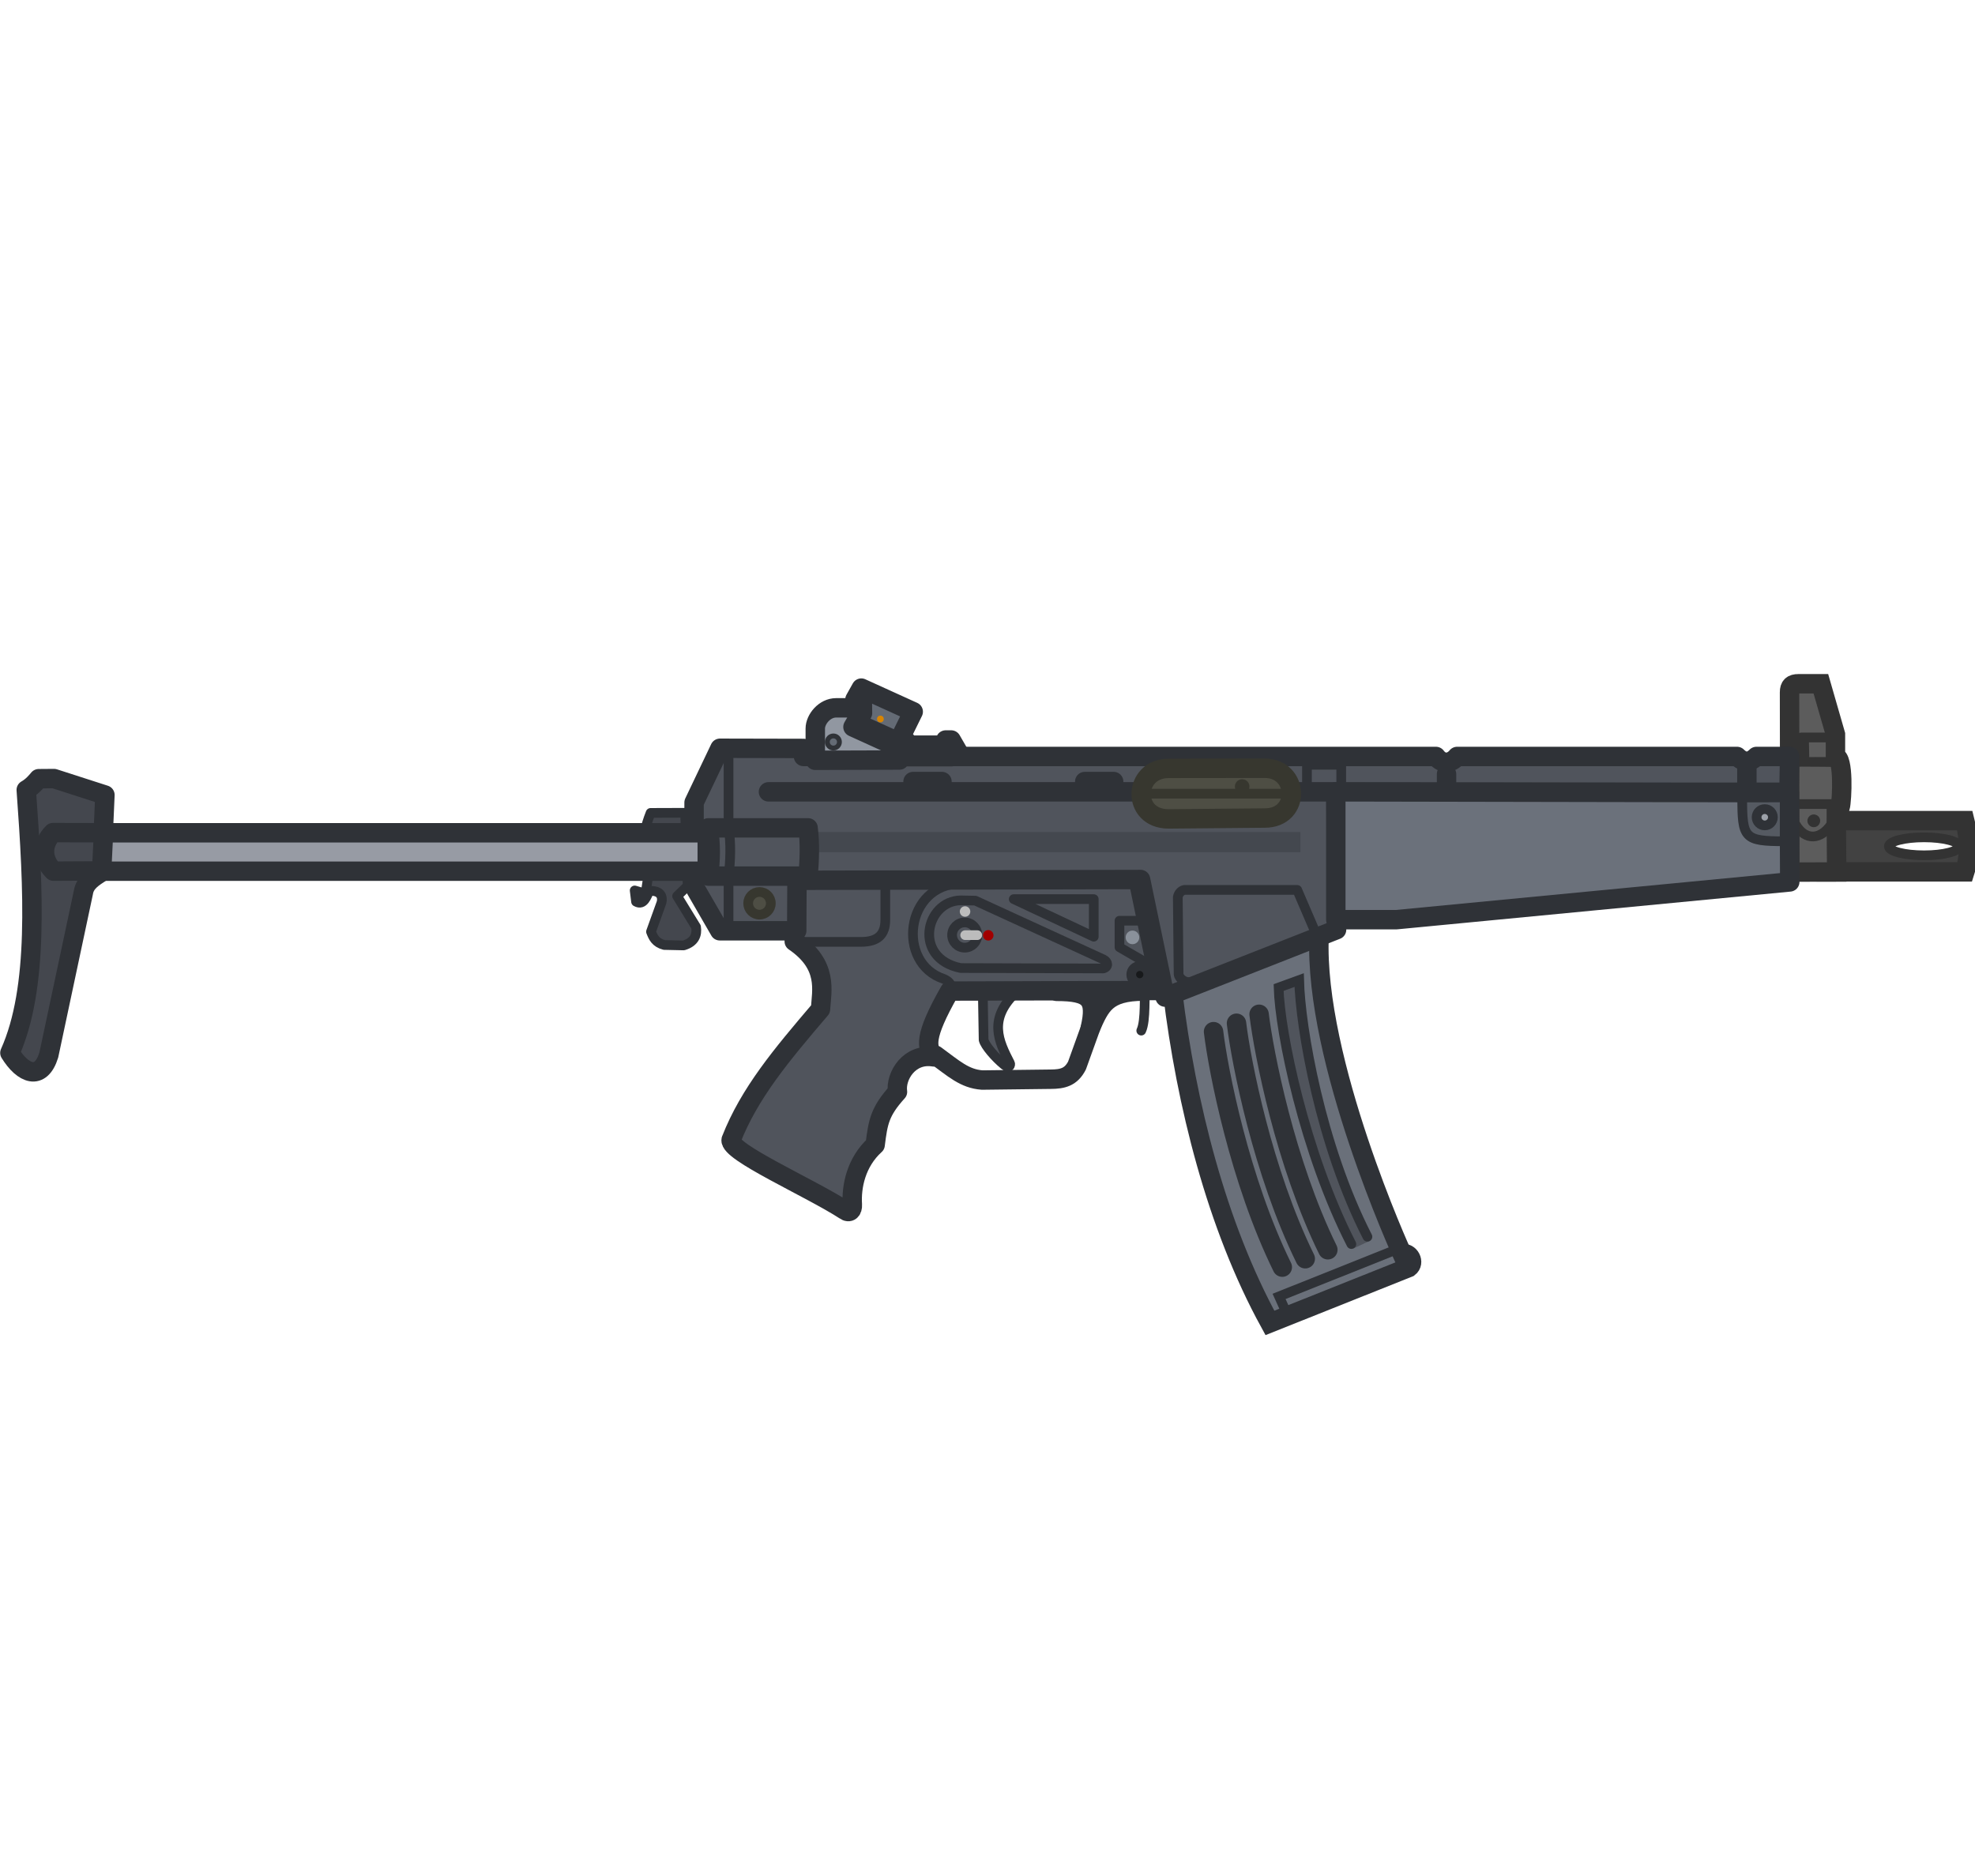 <?xml version="1.0" encoding="UTF-8" standalone="no"?>
<!-- Created with Inkscape (http://www.inkscape.org/) -->

<svg
   width="132.631"
   height="126"
   viewBox="0 0 35.092 33.338"
   version="1.1"
   id="svg1"
   xml:space="preserve"
   inkscape:version="1.4 (86a8ad7, 2024-10-11)"
   sodipodi:docname="mp5e.svg"
   xmlns:inkscape="http://www.inkscape.org/namespaces/inkscape"
   xmlns:sodipodi="http://sodipodi.sourceforge.net/DTD/sodipodi-0.dtd"
   xmlns="http://www.w3.org/2000/svg"
   xmlns:svg="http://www.w3.org/2000/svg"><sodipodi:namedview
     id="namedview1"
     pagecolor="#5d5d5d"
     bordercolor="#000000"
     borderopacity="0.25"
     inkscape:showpageshadow="2"
     inkscape:pageopacity="0.0"
     inkscape:pagecheckerboard="0"
     inkscape:deskcolor="#232323"
     inkscape:document-units="px"
     inkscape:zoom="4.8166668"
     inkscape:cx="71.003458"
     inkscape:cy="74.013839"
     inkscape:window-width="1920"
     inkscape:window-height="1009"
     inkscape:window-x="-8"
     inkscape:window-y="-8"
     inkscape:window-maximized="1"
     inkscape:current-layer="layer4"
     showguides="false" /><defs
     id="defs1"><inkscape:path-effect
       effect="powerclip"
       id="path-effect33"
       is_visible="true"
       lpeversion="1"
       inverse="true"
       flatten="false"
       hide_clip="false"
       message="" /><clipPath
       clipPathUnits="userSpaceOnUse"
       id="clipPath32"><ellipse
         style="display:none;fill:#424242;fill-opacity:1;stroke:none;stroke-width:2.117;stroke-linecap:round;stroke-linejoin:round;stroke-miterlimit:29;stroke-dasharray:none;stroke-opacity:1;paint-order:normal"
         id="ellipse33"
         cx="157.611"
         cy="26.438"
         rx="3.262"
         ry="0.783"
         d="m 160.873,26.438 a 3.262,0.783 0 0 1 -3.262,0.783 3.262,0.783 0 0 1 -3.262,-0.783 3.262,0.783 0 0 1 3.262,-0.783 3.262,0.783 0 0 1 3.262,0.783 z" /><path
         id="lpe_path-effect33"
         style="fill:#424242;fill-opacity:1;stroke:none;stroke-width:2.117;stroke-linecap:round;stroke-linejoin:round;stroke-miterlimit:29;stroke-dasharray:none;stroke-opacity:1;paint-order:normal"
         class="powerclip"
         d="m 140.844,17.468 h 27.606 v 17.706 h -27.606 z m 20.029,8.97 a 3.262,0.783 0 0 0 -3.262,-0.783 3.262,0.783 0 0 0 -3.262,0.783 3.262,0.783 0 0 0 3.262,0.783 3.262,0.783 0 0 0 3.262,-0.783 z" /></clipPath></defs><g
     inkscape:groupmode="layer"
     id="layer2"
     inkscape:label="Layer 2 - Magazine"
     style="display:inline;opacity:1"
     inkscape:highlight-color="#f3eb35"
     transform="matrix(0.19,0,0,0.19,-2.147,-1.432)"><path
       style="display:inline;opacity:1;fill:#6a707a;fill-opacity:1;stroke:#2f3237;stroke-width:1.816;stroke-linecap:round;stroke-linejoin:miter;stroke-miterlimit:29;stroke-dasharray:none;stroke-opacity:1"
       d="m 120.968,100.409 c 1.257,10.334 4.079,21.736 9.091,30.86 l 12.986,-5.183 c 0.607,-0.456 0.064,-1.467 -0.626,-1.28 0,0 -8.257,-18.074 -7.763,-29.721 z"
       id="path2"
       sodipodi:nodetypes="cccscc" /><path
       style="opacity:1;fill:#6a707a;fill-opacity:1;stroke:#2f3237;stroke-width:1.816;stroke-linecap:round;stroke-linejoin:round;stroke-miterlimit:100;stroke-dasharray:none;stroke-opacity:1"
       d="m 124.786,104.026 c 0.44,3.64 2.445,13.917 6.43,22.027"
       id="path3"
       sodipodi:nodetypes="cc" /><path
       style="display:inline;opacity:1;fill:#6a707a;fill-opacity:1;stroke:#2f3237;stroke-width:1.816;stroke-linecap:round;stroke-linejoin:round;stroke-miterlimit:100;stroke-dasharray:none;stroke-opacity:1"
       d="m 126.933,103.24 c 0.44,3.64 2.445,13.917 6.431,22.027"
       id="path3-4"
       sodipodi:nodetypes="cc" /><path
       style="display:inline;opacity:1;fill:#6a707a;fill-opacity:1;stroke:#2f3237;stroke-width:1.816;stroke-linecap:round;stroke-linejoin:round;stroke-miterlimit:100;stroke-dasharray:none;stroke-opacity:1"
       d="m 129.046,102.401 c 0.44,3.64 2.445,13.917 6.431,22.027"
       id="path3-4-5"
       sodipodi:nodetypes="cc" /><path
       style="fill:none;fill-opacity:1;stroke:#2f3237;stroke-width:0.908;stroke-linecap:round;stroke-linejoin:miter;stroke-miterlimit:29;stroke-dasharray:none;stroke-opacity:1"
       d="m 131.791,130.733 -0.876,-1.943 10.48,-4.187"
       id="path5"
       sodipodi:nodetypes="ccc" /><path
       style="display:inline;opacity:1;fill:#50545c;fill-opacity:1;stroke:none;stroke-width:0.908;stroke-linecap:round;stroke-linejoin:miter;stroke-miterlimit:29;stroke-dasharray:none;stroke-opacity:1;paint-order:normal"
       d="m 137.537,123.645 0.322,0.663 1.58,-0.732 -0.397,-0.616 z"
       id="path6"
       sodipodi:nodetypes="ccccc" /><path
       style="display:inline;opacity:1;fill:#50545c;fill-opacity:1;stroke:#2f3237;stroke-width:0.908;stroke-linecap:round;stroke-linejoin:miter;stroke-miterlimit:29;stroke-dasharray:none;stroke-opacity:1;paint-order:normal"
       d="m 137.674,123.892 c -4.388,-8.571 -6.688,-19.816 -6.804,-23.99 l 1.921,-0.699 c 0.11,4.441 1.996,15.453 6.387,24.005"
       id="path4"
       sodipodi:nodetypes="cccc" /></g><g
     inkscape:groupmode="layer"
     id="layer3"
     inkscape:label="Layer 3 - Platform"
     style="display:inline;opacity:1"
     transform="translate(-11.314,-7.548)"><path
       style="display:inline;opacity:1;fill:#50545c;fill-opacity:1;stroke:#2f3237;stroke-width:0.172;stroke-linecap:round;stroke-linejoin:round;stroke-miterlimit:29;stroke-dasharray:none;stroke-opacity:1;paint-order:normal"
       d="m 28.776,25.16 0.015,0.868 c 0.025,0.104 0.21,0.316 0.364,0.442 0.096,0.083 0.118,-0.002 0.105,-0.027 -0.202,-0.393 -0.402,-0.791 0.129,-1.283 z"
       id="path14"
       sodipodi:nodetypes="cccccc"
       inkscape:label="Trigger" /><path
       style="display:inline;opacity:1;fill:#50545c;fill-opacity:1;stroke:#2f3237;stroke-width:0.344;stroke-linecap:round;stroke-linejoin:round;stroke-miterlimit:29;stroke-dasharray:none;stroke-opacity:1;paint-order:normal"
       d="m 24.305,27.802 c -0.048,0.217 1.4,0.851 2.022,1.254 0.077,0.056 0.139,0.005 0.132,-0.101 -0.021,-0.318 0.064,-0.753 0.405,-1.062 0.051,-0.411 0.082,-0.593 0.397,-0.942 -0.04,-0.284 0.213,-0.692 0.644,-0.621 -0.125,-0.167 -0.188,-0.344 0.283,-1.17 l 2.465,-0.007 1.294,-0.003 -0.415,-1.993 -6.1,0.009 -0.006,1.112 c 0.612,0.419 0.487,0.874 0.467,1.204 -0.697,0.818 -1.261,1.488 -1.588,2.321 z"
       id="path7"
       sodipodi:nodetypes="ccscccccccccccc"
       inkscape:label="Platform" /><g
       id="g9"
       inkscape:label="Hand Guard"
       transform="matrix(0.163,-1.4445708e-7,1.4445708e-7,0.163,19.781,18.278)"><path
         style="fill:none;fill-opacity:1;stroke:#2f3237;stroke-width:2.117;stroke-linecap:round;stroke-linejoin:round;stroke-miterlimit:29;stroke-dasharray:none;stroke-opacity:1;paint-order:normal"
         d="m 68.296,42.448 -2.842,7.894 c -0.648,1.251 -1.538,1.486 -2.887,1.489 l -7.443,0.09 c -1.938,-0.137 -3.107,-1.259 -5.097,-2.707"
         id="path8"
         sodipodi:nodetypes="ccccc" /><path
         style="display:inline;fill:none;fill-opacity:1;stroke:#2f3237;stroke-width:2.117;stroke-linecap:round;stroke-linejoin:round;stroke-miterlimit:29;stroke-dasharray:none;stroke-opacity:1;paint-order:normal"
         d="m 63.243,42.252 c 3.646,0 4.39,0.814 3.654,4.03 1.113,-2.469 1.697,-4.058 5.879,-4.058 z"
         id="path9"
         sodipodi:nodetypes="cccc" /></g><path
       style="fill:none;fill-opacity:1;stroke:#2f3237;stroke-width:0.172;stroke-linecap:round;stroke-linejoin:round;stroke-miterlimit:29;stroke-dasharray:none;stroke-opacity:1;paint-order:normal"
       d="m 28.386,23.247 c -0.991,0.015 -1.149,1.421 -0.301,1.698 0.07,0.034 0.141,0.068 0.154,0.235"
       id="path11"
       sodipodi:nodetypes="ccc"
       inkscape:label="path11" /><g
       id="g39"
       transform="matrix(0.163,-1.4445708e-7,1.4445708e-7,0.163,19.831,18.316)"
       inkscape:label="Gun Safety"><circle
         style="fill:none;fill-opacity:1;stroke:#2f3237;stroke-width:1.058;stroke-linecap:round;stroke-linejoin:round;stroke-miterlimit:29;stroke-dasharray:none;stroke-opacity:1;paint-order:normal"
         id="path10"
         cx="52.911"
         cy="35.878"
         r="1.376"
         inkscape:label="Saftey Selector pt1" /><path
         style="fill:none;fill-opacity:1;stroke:#bcbcbc;stroke-width:1.058;stroke-linecap:round;stroke-linejoin:round;stroke-miterlimit:29;stroke-dasharray:none;stroke-opacity:1;paint-order:normal"
         d="M 54.277,35.891 H 52.961"
         id="path12"
         inkscape:label="Saftey Selector pt2" /><circle
         style="display:inline;fill:#a10000;fill-opacity:1;stroke:none;stroke-width:1.058;stroke-linecap:round;stroke-linejoin:round;stroke-miterlimit:29;stroke-dasharray:none;stroke-opacity:1;paint-order:normal"
         id="path14-5"
         cx="55.475"
         cy="35.91"
         r="0.572"
         inkscape:label="Auto" /><circle
         style="display:inline;fill:#bcbcbc;fill-opacity:1;stroke:none;stroke-width:1.058;stroke-linecap:round;stroke-linejoin:round;stroke-miterlimit:29;stroke-dasharray:none;stroke-opacity:1;paint-order:normal"
         id="path14-5-7"
         cx="52.946"
         cy="33.314"
         r="0.572"
         inkscape:label="Safe" /></g><path
       style="display:inline;opacity:1;fill:none;fill-opacity:1;stroke:#2f3237;stroke-width:0.172;stroke-linecap:round;stroke-linejoin:round;stroke-miterlimit:29;stroke-dasharray:none;stroke-opacity:1;paint-order:normal"
       d="m 30.748,24.194 10e-6,-0.668 -1.422,-1.4e-5 z"
       id="path19"
       sodipodi:nodetypes="cccc"
       inkscape:label="path19" /><path
       style="fill:#555a62;fill-opacity:1;stroke:#2f3237;stroke-width:0.172;stroke-linecap:round;stroke-linejoin:round;stroke-miterlimit:29;stroke-dasharray:none;stroke-opacity:1;paint-order:normal"
       d="m 31.592,25.863 c 0.087,-0.184 0.045,-0.667 0.075,-0.689"
       id="path20"
       sodipodi:nodetypes="cc"
       inkscape:label="Mag Release" /><circle
       style="display:inline;opacity:1;fill:#17191b;fill-opacity:1;stroke:#2f3237;stroke-width:0.172;stroke-linecap:round;stroke-linejoin:round;stroke-miterlimit:29;stroke-dasharray:none;stroke-opacity:1;paint-order:normal"
       id="path18"
       cx="31.565"
       cy="24.867"
       r="0.151"
       inkscape:label="Screw" /><path
       style="fill:none;fill-opacity:1;stroke:#2f3237;stroke-width:0.172;stroke-linecap:round;stroke-linejoin:round;stroke-miterlimit:29;stroke-dasharray:none;stroke-opacity:1;paint-order:normal"
       d="m 25.485,24.286 1.125,-2.2e-5 c 0.305,1.5e-5 0.434,-0.132 0.434,-0.39 l 3.8e-5,-0.722"
       id="path36"
       sodipodi:nodetypes="cccc" /><path
       style="fill:none;fill-opacity:1;stroke:#2f3237;stroke-width:0.172;stroke-linecap:round;stroke-linejoin:round;stroke-miterlimit:29;stroke-dasharray:none;stroke-opacity:1;paint-order:normal"
       d="m 31.658,24.643 -0.453,-0.262 1.8e-5,-0.471 0.406,-9e-6"
       id="path37" /><circle
       style="fill:#8a919b;fill-opacity:1;stroke:none;stroke-width:0.172;stroke-linecap:round;stroke-linejoin:round;stroke-miterlimit:29;stroke-dasharray:none;stroke-opacity:1;paint-order:normal"
       id="path38"
       cx="31.436"
       cy="24.206"
       r="0.121" /><path
       style="opacity:1;fill:none;fill-opacity:1;stroke:#2f3237;stroke-width:0.172;stroke-linecap:round;stroke-linejoin:round;stroke-miterlimit:29;stroke-dasharray:none;stroke-opacity:1;paint-order:normal"
       d="m 28.385,23.548 c -0.63,0.009 -0.856,1.032 1.3e-5,1.203 l 2.534,0.007 c 0.091,-0.024 0.091,-0.117 -1.84e-4,-0.161 l -2.275,-1.044 z"
       id="path39"
       sodipodi:nodetypes="cccccc" /></g><g
     inkscape:groupmode="layer"
     id="layer4"
     inkscape:label="Layer 4 - Body"
     style="display:inline;opacity:1"
     inkscape:highlight-color="#8a5ff1"
     transform="matrix(0.19,0,0,0.19,-2.122,-1.432)"><path
       id="rect31"
       style="display:inline;opacity:1;fill:#424242;fill-opacity:1;stroke:#333333;stroke-width:2.117;stroke-linecap:round;stroke-linejoin:miter;stroke-miterlimit:29;stroke-opacity:1"
       d="m 146.958,23.526 h 15.037 c 0.538,2.085 0.522,3.941 0,5.589 h -15.084 z"
       sodipodi:nodetypes="ccccc"
       clip-path="url(#clipPath32)"
       inkscape:path-effect="#path-effect33"
       inkscape:original-d="m 146.95814,23.5264 h 15.03725 c 0.53776,2.084523 0.52236,3.941272 0,5.589274 h -15.08402 z"
       inkscape:label="Muzzle"
       transform="matrix(0.858,-9.4498564e-8,9.4498564e-8,0.858,55.922,64.103)" /><g
       id="g30"
       style="display:inline;opacity:1"
       inkscape:label="Front Sights"
       transform="matrix(0.858,-9.4498564e-8,9.4498564e-8,0.858,55.922,64.103)"><path
         style="display:inline;opacity:1;fill:#5c5c5c;fill-opacity:1;stroke:#333333;stroke-width:2.117;stroke-linecap:round;stroke-linejoin:miter;stroke-miterlimit:29;stroke-dasharray:none;stroke-opacity:1;paint-order:normal"
         d="m 142.917,29.138 -0.018,-12.627 1.076,3.47e-4 -0.029,-1.456 -1.049,0.006 -0.008,-5.519 c 0,-0.665 0.276,-0.935 0.982,-0.935 h 2.432 l 1.59,5.519 v 2.432 c 0.932,0 0.723,4.721 0.512,5.533 l -0.415,0.103 -0.003,1.491 0.04,5.442 z"
         id="path26"
         sodipodi:nodetypes="ccccccccccccccc"
         inkscape:label="path26" /><path
         style="fill:#5c5c5c;fill-opacity:1;stroke:#333333;stroke-width:1.058;stroke-linecap:round;stroke-linejoin:round;stroke-miterlimit:29;stroke-dasharray:none;stroke-opacity:1;paint-order:normal"
         d="m 143.965,17.13 c 0.047,-0.012 3.8,0 3.8,0"
         id="path27" /><path
         style="fill:#5c5c5c;fill-opacity:1;stroke:#333333;stroke-width:1.058;stroke-linecap:round;stroke-linejoin:round;stroke-miterlimit:29;stroke-dasharray:none;stroke-opacity:1;paint-order:normal"
         d="m 144.152,14.464 h 3.952"
         id="path28" /><path
         style="fill:#5c5c5c;fill-opacity:1;stroke:#333333;stroke-width:1.058;stroke-linecap:round;stroke-linejoin:round;stroke-miterlimit:29;stroke-dasharray:none;stroke-opacity:1;paint-order:normal"
         d="m 143.661,21.726 h 4.478"
         id="path29" /><path
         style="display:inline;fill:none;fill-opacity:1;stroke:#333333;stroke-width:1.058;stroke-linecap:round;stroke-linejoin:round;stroke-miterlimit:29;stroke-dasharray:none;stroke-opacity:1;paint-order:normal"
         d="m 147.402,23.984 c -1.122,1.623 -2.776,1.777 -3.835,-0.008"
         id="path30"
         sodipodi:nodetypes="cc" /><circle
         style="display:inline;opacity:1;fill:#333333;fill-opacity:1;stroke:none;stroke-width:1.058;stroke-linecap:round;stroke-linejoin:round;stroke-miterlimit:29;stroke-dasharray:none;stroke-opacity:1;paint-order:normal"
         id="path31"
         cx="145.532"
         cy="23.548"
         r="0.695"
         inkscape:label="Screw" /></g><path
       style="display:inline;opacity:1;fill:#50545c;fill-opacity:1;stroke:#2f3237;stroke-width:1.816;stroke-linecap:round;stroke-linejoin:round;stroke-miterlimit:29;stroke-dasharray:none;stroke-opacity:1;paint-order:normal"
       d="m 178.527,78.289 -3.103,-4.7e-5 c -0.588,0.588 -1.205,0.606 -1.811,3.2e-5 l -26.179,-1.12e-4 c -0.569,0.694 -1.426,0.751 -1.979,9e-6 l -44.876,6.8e-5 -14.272,1.4e-5 0.002,-0.75 -7.813,-0.017 -2.421,5.075 -8e-6,7.834 2.403,4.161 7.195,2.2e-5 0.025,-4.72 32.132,-0.075 2.294,10.999 16.035,-6.304 -0.057,-12.856 42.364,1.13e-4 z"
       id="path33"
       inkscape:label="Body"
       sodipodi:nodetypes="cccccccccccccccccccc" /><path
       style="display:inline;opacity:1;fill:#6b717b;fill-opacity:1;stroke:#2f3237;stroke-width:1.816;stroke-linecap:round;stroke-linejoin:round;stroke-miterlimit:29;stroke-dasharray:none;stroke-opacity:1;paint-order:normal"
       d="m 136.089,81.597 -2.6e-4,11.957 5.658,1.31e-4 36.793,-3.531 -0.04,-8.346 z"
       id="path15"
       sodipodi:nodetypes="cccccc"
       inkscape:label="Front Grip" /><circle
       style="display:inline;opacity:1;fill:#4e4e44;fill-opacity:1;stroke:#37372f;stroke-width:0.908;stroke-linecap:round;stroke-linejoin:round;stroke-miterlimit:29;stroke-dasharray:none;stroke-opacity:1"
       id="path45"
       cx="82.193"
       cy="92.023"
       r="1.06"
       inkscape:label="Screw" /><path
       style="fill:#555a62;fill-opacity:1;stroke:#2f3237;stroke-width:0.908;stroke-linecap:round;stroke-linejoin:round;stroke-miterlimit:29;stroke-dasharray:none;stroke-opacity:1;paint-order:normal"
       d="m 174.096,82.126 c -1e-4,3.805 0.156,4.095 3.97,4.095 l 0.003,-4.102 z"
       id="path17"
       sodipodi:nodetypes="cccc"
       inkscape:label="Indent" /><circle
       style="display:inline;opacity:1;fill:#9ca1a9;fill-opacity:1;stroke:#2f3237;stroke-width:0.908;stroke-linecap:round;stroke-linejoin:round;stroke-miterlimit:29;stroke-dasharray:none;stroke-opacity:1;paint-order:normal"
       id="path16"
       cx="176.203"
       cy="83.974"
       r="0.762"
       inkscape:label="Screw" /><path
       style="display:inline;opacity:1;fill:#50545c;fill-opacity:1;stroke:#2f3237;stroke-width:1.816;stroke-linecap:round;stroke-linejoin:round;stroke-miterlimit:29;stroke-dasharray:none;stroke-opacity:1;paint-order:normal"
       d="m 136.366,81.597 -53.334,-7.1e-5"
       id="path34"
       inkscape:label="Indent" /><g
       id="g25"
       inkscape:label="Bolt"
       transform="matrix(0.858,-9.4498564e-8,9.4498564e-8,0.858,55.922,63.421)"
       style="stroke-width:1;stroke-dasharray:none"><path
         id="rect24"
         style="display:inline;opacity:1;fill:#4e4e44;fill-opacity:1;stroke:#37372f;stroke-width:2.117;stroke-linecap:round;stroke-linejoin:round;stroke-miterlimit:29;stroke-dasharray:none;stroke-opacity:1"
         d="m 75.21,18.627 10.477,-0.012 c 3.771,0 3.975,5.426 0,5.426 l -10.477,0.094 c -4.092,0 -3.88,-5.507 0,-5.507 z"
         sodipodi:nodetypes="cccccc"
         inkscape:label="rect24" /><path
         style="fill:#44474e;fill-opacity:1;stroke:#37372f;stroke-width:1.058;stroke-linecap:round;stroke-linejoin:round;stroke-miterlimit:29;stroke-dasharray:none;stroke-opacity:1;paint-order:normal"
         d="M 72.244,21.383 H 88.493"
         id="path24"
         sodipodi:nodetypes="cc"
         inkscape:label="path24" /><circle
         style="fill:#37372f;fill-opacity:1;stroke:none;stroke-width:1;stroke-linecap:round;stroke-linejoin:round;stroke-miterlimit:29;stroke-dasharray:none;stroke-opacity:1;paint-order:normal"
         id="path25"
         cx="83.228"
         cy="20.604"
         r="0.794" /></g><ellipse
       style="fill:none;fill-opacity:1;stroke:#333333;stroke-width:0.908;stroke-linecap:round;stroke-linejoin:round;stroke-miterlimit:29;stroke-dasharray:none;stroke-opacity:1;paint-order:normal"
       id="ellipse32"
       cx="191.099"
       cy="86.693"
       rx="3.29"
       ry="0.842" /><path
       style="fill:#50545c;fill-opacity:1;stroke:#2f3237;stroke-width:1.816;stroke-linecap:round;stroke-linejoin:round;stroke-miterlimit:29;stroke-dasharray:none;stroke-opacity:1;paint-order:normal"
       d="m 174.531,81.588 -6e-5,-2.179"
       id="path35"
       sodipodi:nodetypes="cc" /><rect
       style="fill:#50545c;fill-opacity:1;stroke:#2f3237;stroke-width:1.816;stroke-linecap:round;stroke-linejoin:round;stroke-miterlimit:29;stroke-dasharray:none;stroke-opacity:1;paint-order:normal"
       id="rect35"
       width="2.705"
       height="0.301"
       x="96.552"
       y="80.636" /><rect
       style="fill:#50545c;fill-opacity:1;stroke:#2f3237;stroke-width:1.816;stroke-linecap:round;stroke-linejoin:round;stroke-miterlimit:29;stroke-dasharray:none;stroke-opacity:1;paint-order:normal"
       id="rect36"
       width="2.705"
       height="0.301"
       x="112.609"
       y="80.636" /><path
       style="fill:none;stroke:#2f3237;stroke-width:0.908;stroke-linecap:round;stroke-linejoin:round;stroke-miterlimit:29"
       d="m 134.308,95.029 -1.83,-4.26 -10.559,1.2e-5 c -0.281,0.05 -0.554,0.331 -0.607,0.682 l 0.075,7.191 c 0.032,0.414 0.622,0.842 1.089,0.738"
       id="path13"
       sodipodi:nodetypes="cccccc" /><rect
       style="display:inline;opacity:1;fill:#44484f;fill-opacity:1;stroke:none;stroke-width:1.816;stroke-linecap:round;stroke-linejoin:round;stroke-miterlimit:29;stroke-dasharray:none"
       id="rect33"
       width="45.803"
       height="1.885"
       x="86.975"
       y="85.356" /><path
       style="display:inline;opacity:1;fill:#44474e;fill-opacity:1;stroke:#2f3237;stroke-width:0.908;stroke-linecap:round;stroke-linejoin:round;stroke-miterlimit:29;stroke-dasharray:none;stroke-opacity:1;paint-order:normal"
       d="m 71.887,90.866 c 1.113,-0.068 1.271,0.58 1.144,1.079 l -0.984,2.733 c 0.202,0.515 0.413,1.025 1.244,1.244 l 1.806,0.04 c 1.035,-0.305 1.278,-1.002 1.164,-1.726 l -1.771,-2.889 0.987,-0.957 -0.24,-6.833 -3.227,0.011 c -1.028,2.576 -0.79,4.358 -0.114,5.183 l -0.358,2.367 -1.016,-0.297 0.129,1.049 c 0.733,0.409 1.02,-0.568 1.236,-1.005 z"
       id="path22"
       sodipodi:nodetypes="cccccccccccccccc" /><g
       id="g24"
       inkscape:label="Stock"
       style="display:inline;opacity:1"
       transform="matrix(0.858,-9.4498564e-8,9.4498564e-8,0.858,2.162,63.903)"><path
         style="fill:#44474e;fill-opacity:1;stroke:#2f3237;stroke-width:2.117;stroke-linecap:round;stroke-linejoin:round;stroke-miterlimit:29;stroke-dasharray:none;stroke-opacity:1;paint-order:normal"
         d="m 14.719,19.19 c -0.298,0.348 -0.692,0.839 -1.362,1.222 0.79,10.909 1.371,21.631 -1.782,28.668 1.409,2.294 3.357,3.092 4.241,0.227 l 3.762,-17.69 c 0.164,-1.123 1.094,-1.671 1.984,-2.249 l 0.369,-8.401 -5.552,-1.79 z"
         id="path21"
         sodipodi:nodetypes="ccccccccc"
         inkscape:label="Stock" /><g
         id="g23"
         style="display:inline"
         inkscape:label="Extendor"><path
           id="rect22"
           style="display:inline;opacity:1;fill:#979ba4;fill-opacity:1;stroke:#2f3237;stroke-width:2.117;stroke-linecap:round;stroke-linejoin:round;stroke-miterlimit:29;stroke-dasharray:none"
           d="m 21.516,25.085 h 66.066 v 4.189 H 21.423 Z"
           sodipodi:nodetypes="ccccc"
           inkscape:label="Extention" /><path
           style="display:inline;opacity:1;fill:#44474e;fill-opacity:1;stroke:#2f3237;stroke-width:2.117;stroke-linecap:round;stroke-linejoin:round;stroke-miterlimit:29;stroke-dasharray:none;stroke-opacity:1;paint-order:normal"
           d="m 21.779,25.081 -0.204,4.16 -5.25,0.027 C 15.019,27.961 15.049,26.291 16.271,25.069 Z"
           id="path23"
           sodipodi:nodetypes="ccccc"
           inkscape:label="Extention cap" /></g></g><path
       id="rect32"
       style="fill:#50545c;fill-opacity:1;stroke:#2f3237;stroke-width:1.816;stroke-linecap:round;stroke-linejoin:round;stroke-miterlimit:29;stroke-dasharray:none"
       d="m 77.408,84.967 9.329,5.7e-5 c 0.192,1.505 0.126,3.009 8.3e-5,4.514 l -9.329,7.2e-5 c 0.244,-1.505 0.237,-3.009 -1.1e-5,-4.514 z"
       sodipodi:nodetypes="ccccc" /><path
       style="display:inline;opacity:1;fill:none;stroke:#2f3237;stroke-width:0.908;stroke-linecap:round;stroke-linejoin:round;stroke-miterlimit:29"
       d="m 79.299,94.404 2.6e-5,-4.863 c 0.183,-1.538 0.243,-3.076 10e-7,-4.614 l -2e-6,-6.61"
       id="path32"
       sodipodi:nodetypes="cccc" /><path
       style="opacity:1;fill:#9197a1;fill-opacity:1;stroke:#2f3237;stroke-width:1.816;stroke-linecap:round;stroke-linejoin:round;stroke-miterlimit:29;stroke-dasharray:none;stroke-opacity:1"
       d="m 87.41,78.648 -4e-6,-2.966 c 1.4e-5,-0.877 0.875,-1.941 1.941,-1.941 l 2.141,-3.7e-5 -3e-6,0.825 -0.557,0.964 2.972,1.352 2.033,-7e-6 -7e-6,0.35 3.665,-4.2e-5 3.2e-5,-0.483 0.517,1.5e-5 0.682,1.181 -0.662,0.382 -4.551,10e-6 -0.31,0.31 z"
       id="path40"
       sodipodi:nodetypes="ccccccccccccccccc" /><circle
       style="opacity:1;fill:#646b75;fill-opacity:1;stroke:#2f3237;stroke-width:0.454;stroke-linecap:round;stroke-linejoin:round;stroke-miterlimit:29;stroke-dasharray:none;stroke-opacity:1"
       id="path41"
       cx="89.103"
       cy="76.935"
       r="0.566"
       inkscape:label="Screw" /><path
       style="opacity:1;fill:#646b75;fill-opacity:1;stroke:#2f3237;stroke-width:1.816;stroke-linecap:round;stroke-linejoin:round;stroke-miterlimit:29;stroke-dasharray:none;stroke-opacity:1"
       d="m 91.283,75.165 0.544,-0.932 -0.017,-1.261 -0.69,-0.012 0.595,-1.064 4.855,2.207 -1.388,2.824 z"
       id="path42"
       sodipodi:nodetypes="cccccccc"
       inkscape:label="Rear Sight" /><circle
       style="fill:#d98500;fill-opacity:1;stroke:none;stroke-width:0.454;stroke-linecap:round;stroke-linejoin:round;stroke-miterlimit:29;stroke-dasharray:none;stroke-opacity:1"
       id="path43"
       cx="93.499"
       cy="74.785"
       r="0.315"
       inkscape:label="Sight Number" /><path
       style="fill:none;fill-opacity:1;stroke:#2f3237;stroke-width:1.816;stroke-linecap:round;stroke-linejoin:round;stroke-miterlimit:29;stroke-dasharray:none;stroke-opacity:1"
       d="m 146.444,81.538 1.6e-4,-1.602"
       id="path44"
       sodipodi:nodetypes="cc" /><rect
       style="fill:none;fill-opacity:1;stroke:#2f3237;stroke-width:0.908;stroke-linecap:round;stroke-linejoin:round;stroke-miterlimit:29;stroke-dasharray:none;stroke-opacity:1"
       id="rect44"
       width="3.204"
       height="2.539"
       x="133.392"
       y="79.067" /></g></svg>
